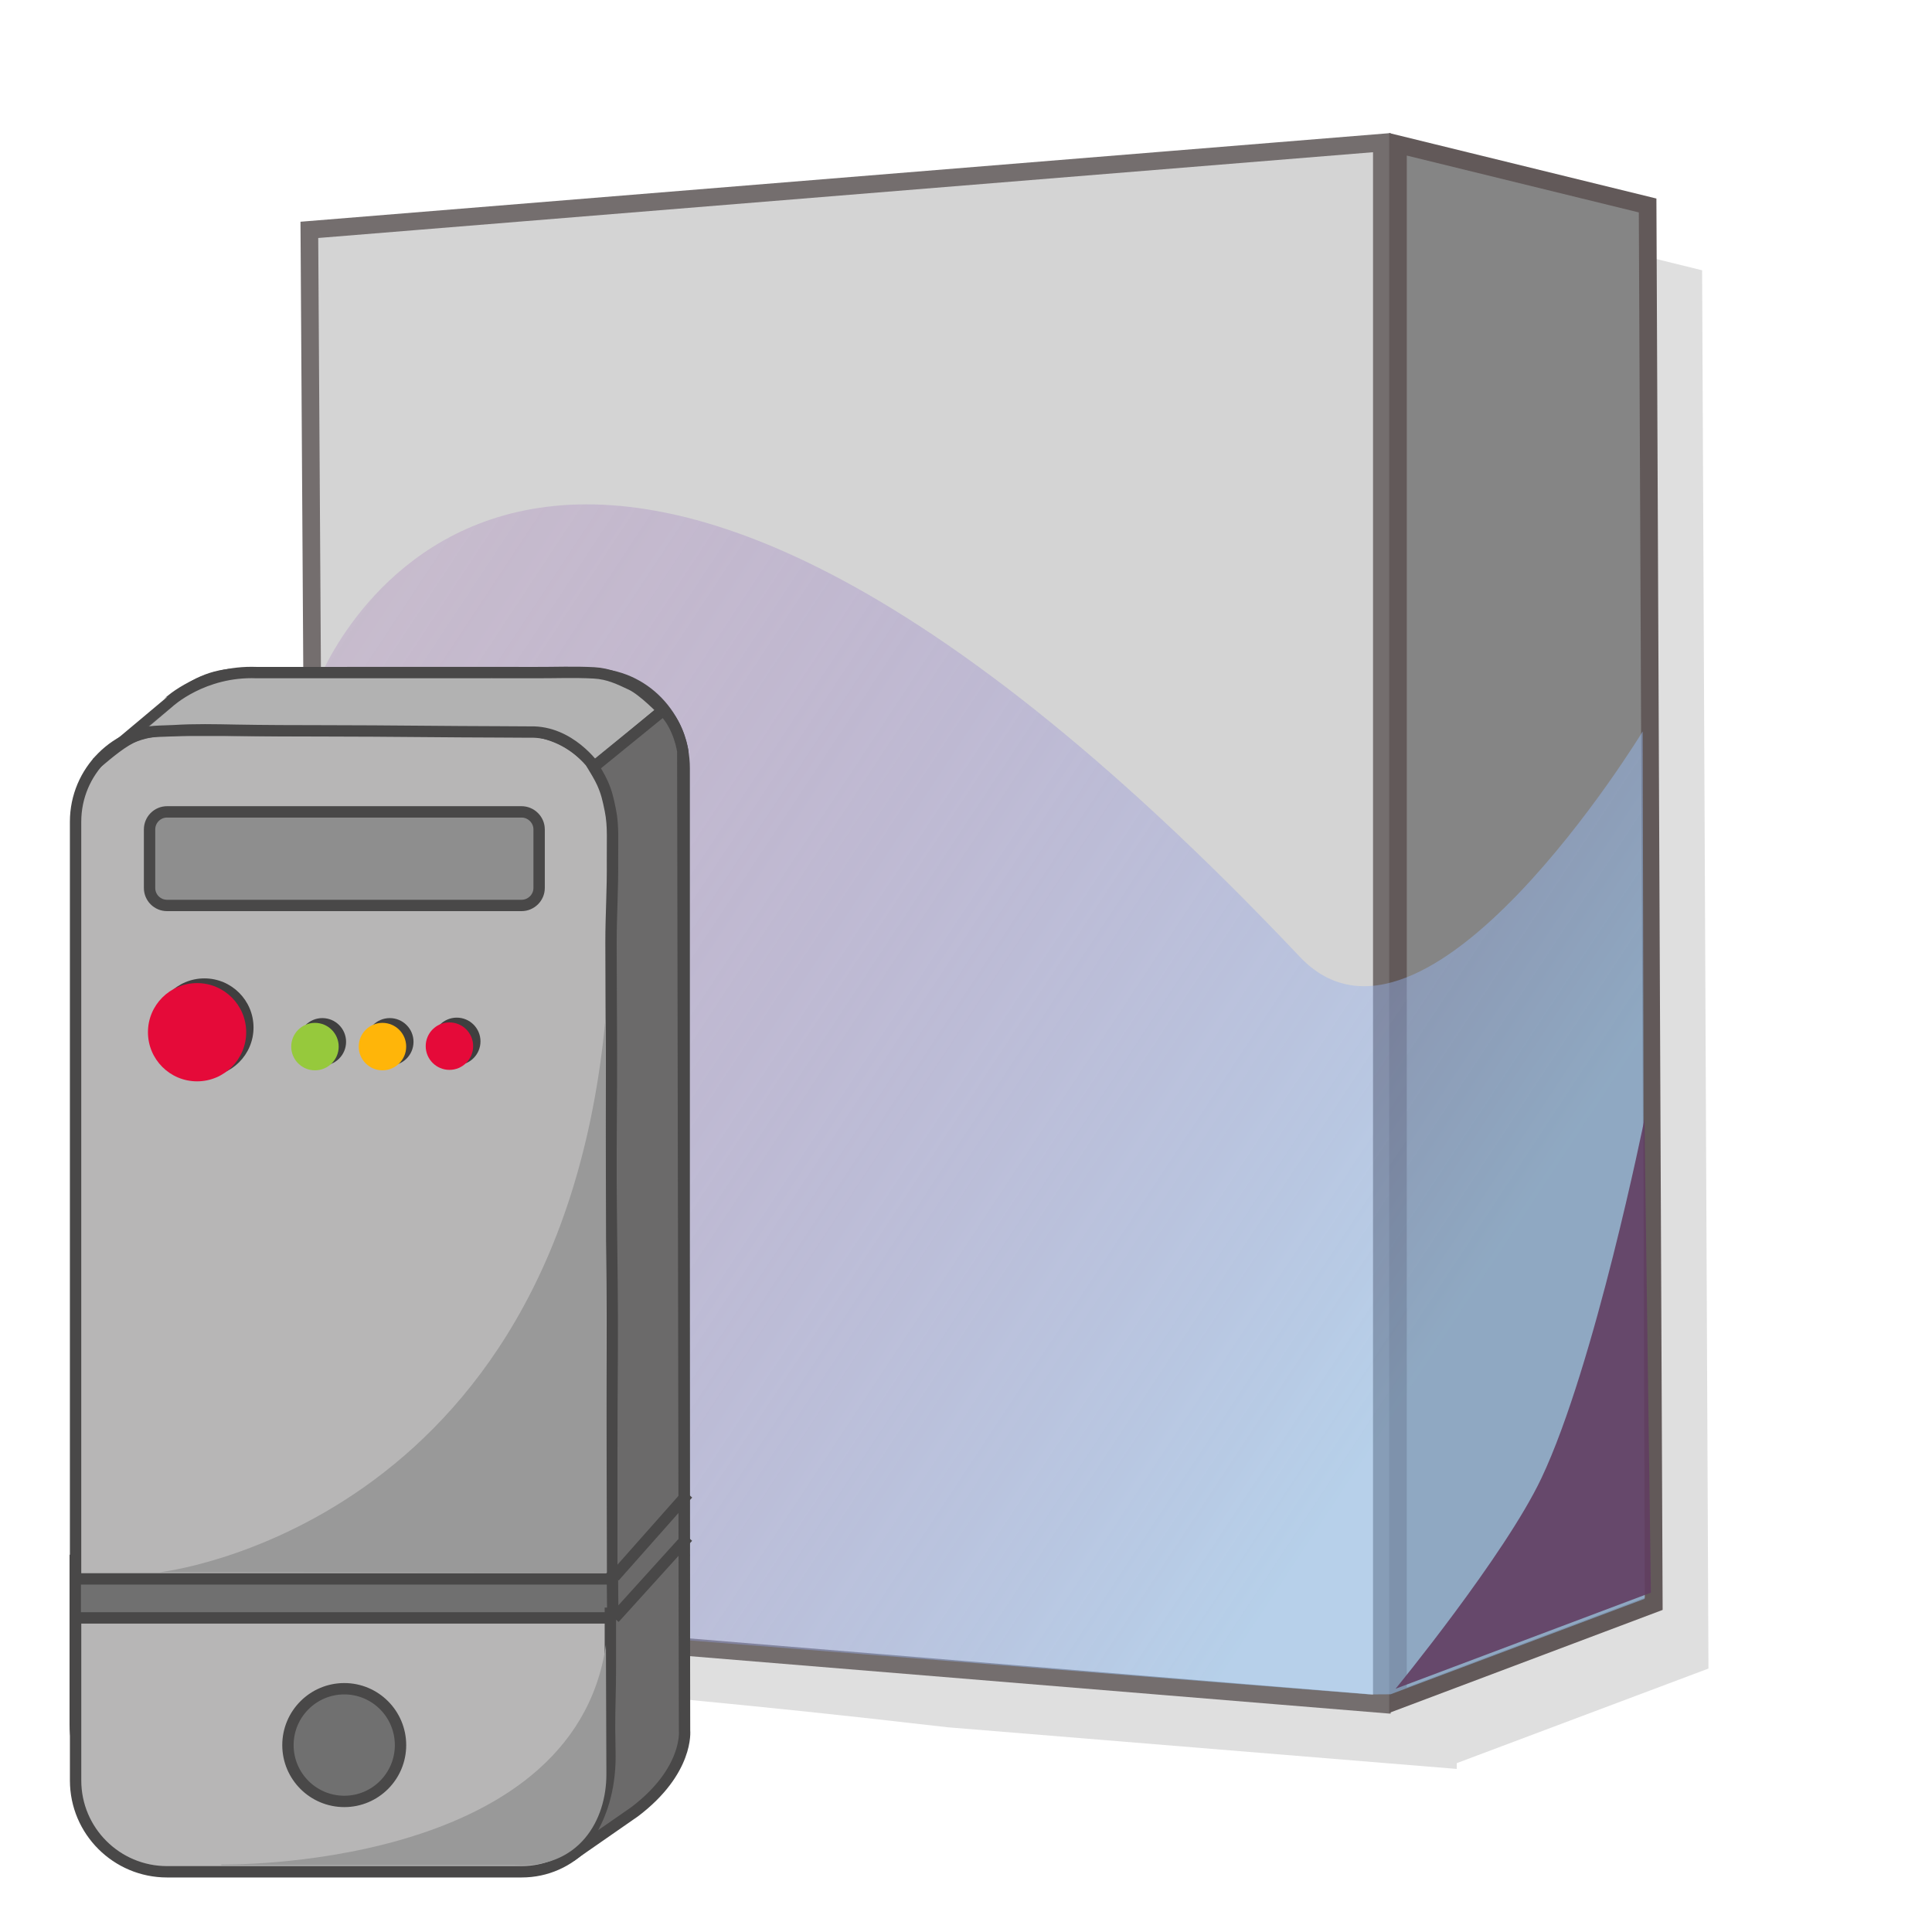 <?xml version="1.0" encoding="UTF-8" standalone="no"?><svg xmlns:rdf="http://www.w3.org/1999/02/22-rdf-syntax-ns#" xmlns="http://www.w3.org/2000/svg" version="1.1" xml:space="preserve" height="219" viewBox="0.003 -0.125 219 219" width="219" enable-background="new 0.003 -0.125 208 181" y="0px" x="0px" xmlns:cc="http://creativecommons.org/ns#" xmlns:dc="http://purl.org/dc/elements/1.1/">		<defs>		<filter id="filter4371" color-interpolation-filters="sRGB">			<feGaussianBlur stdDeviation="1.799"/>		</filter>		<linearGradient id="linearGradient3073" x1="171" gradientUnits="userSpaceOnUse" y1="147.9" gradientTransform="translate(-16.284,17.065)" x2="-15.82" y2="24.64">			<stop stop-color="#9CF" offset="0"/>			<stop stop-color="#800080" stop-opacity="0" offset="1"/>		</linearGradient>	</defs>	<path opacity="0.5" d="m165.1,23.42-121.6,9.875,0.438,69.03c10.33,19.16-1.556,73.2,6.365,87.33,27.92,3.13,30.87,2.971,57.14,6.015l57.69,4.719v-0.656l28.53-10.72-0.719-158.5-27.81-6.844v-0.281z" fill-opacity="0.502" filter="url(#filter4371)" stroke-miterlimit="4" stroke-width="0" fill="#000"/>	<polygon stroke-opacity="0.991" transform="translate(-15.26,16.044)" stroke="#736d6d" points="51.32,167.1,50.76,78.92,50.33,9.887,171.9,0,171.9,177" stroke-miterlimit="4" stroke-dasharray="none" stroke-width="2" fill="#d4d4d4"/>	<polygon transform="matrix(1,0,0,1.002,-13.433,15.241)" stroke="#625959" points="200.9,166.1,171.9,177,171.9,0.989,200.2,7.91" stroke-miterlimit="4" stroke-dasharray="none" stroke-width="2" fill="#858585"/>	<path opacity="0.5" d="m36.04,77.2s23.28-61.84,111.3,31.13c14.22,15.02,38.87-25.55,38.87-25.55l0.216,98.33-28.8,10.82-2.42,0.014-119.2-9.468c0.178-66.78,0.064-96.35-0.007-105.3z" stroke-miterlimit="4" stroke-width="0" fill="url(#linearGradient3073)"/>	<path d="m8.532,178.8v16.56c0,5.714,5.265,10.35,11.75,10.35h45.54c6.486,0,11.74-4.637,11.74-10.35v-18.61h-69.03v1.984z" stroke="#494848" stroke-width="1.288" fill="#707070"/>	<path d="m77.56,86.98c0-5.907-4.637-10.69-10.36-10.69h-40.17c-5.723,0-10.37,4.784-10.37,10.69v88.58h60.9v-88.59z" stroke="#494848" stroke-width="1.288" fill="#8e8e8e"/>	<path d="m8.572,201.7c0,5.713,4.644,10.35,10.37,10.35h40.18c5.724,0,9.888-4.746,10.36-10.35v-18.43h-60.91v18.54zm30.46-10.4c3.517,0,6.372,2.864,6.372,6.391s-2.854,6.382-6.372,6.382c-3.528,0-6.389-2.856-6.389-6.382s2.861-6.391,6.389-6.391z" stroke="#494848" stroke-width="1.288" fill="#b7b6b6"/>	<path d="m69.48,93.02c0-5.724-4.636-10.36-10.36-10.36h-40.18c-5.724,0-10.37,4.635-10.37,10.36v85.83h60.91v-85.83zm-8.366,7.516c0,1.09-0.905,1.976-1.994,1.976h-40.18c-1.096,0-1.983-0.886-1.983-1.976v-6.647c0-1.09,0.887-1.985,1.983-1.985h40.18c1.088,0,1.994,0.895,1.994,1.985v6.647z" stroke="#494848" stroke-width="1.288" fill="#b7b6b6"/>	<path d="m10.92,86.41c0.004-0.001,8.21-6.924,8.21-6.924s3.86-3.615,9.987-3.369c1.115,0,2.229,0,3.343-0.001,2.72-0.004,5.438,0,8.158-0.001,3.427-0.001,6.853-0.004,10.28,0,3.233,0.004,6.464-0.012,9.698,0.002,2.249,0.01,4.501-0.089,6.746,0.032,1.662,0.09,2.88,0.699,4.217,1.326,1.387,0.651,3.573,2.931,3.573,2.931l-7.72,6.433s-2.819-4.105-7.291-3.982c-1.191-0.008-2.381-0.018-3.571-0.021-2.913-0.008-5.825-0.028-8.737-0.054-3.657-0.033-7.314-0.057-10.97-0.061-3.382-0.004-6.767-0.008-10.15-0.071-2.287-0.043-4.561-0.099-6.966,0.049-1.427,0.088-2.95-0.021-4.272,0.527-1.586,0.654-3.208,2.075-4.536,3.184z" stroke="#494848" stroke-width="1.288" fill="#b2b2b2"/>	<path d="m69.19,182.1c0.008,1.845-0.008,4.954,0,6.801,0.011,2.336-0.099,4.467-0.092,6.801,0.003,0.987,0.046,2.276,0.046,3.264,0,7.857-4.412,11.29-4.412,11.29l7.231-5.026c6.128-4.657,5.636-9.19,5.636-9.19l-0.2-111s-0.368-2.818-2.206-4.656l-7.904,6.433s0.73,1.196,1.01,1.839c0.467,1.062,0.624,1.759,0.889,3.063,0.375,1.832,0.224,3.844,0.245,5.698,0.035,3.086-0.171,6.213-0.169,9.298,0.003,4.219,0.035,8.418,0.046,12.64,0.014,4.849-0.067,9.718-0.046,14.57,0.025,5.062,0.122,10.06,0.139,15.12,0.017,4.943-0.059,9.856-0.047,14.8,0.014,4.559-0.014,9.314,0,13.88,0.001,0.243,0.047,0.355,0.047,0.598" stroke="#494848" stroke-width="1.288" fill="#6b6a6a"/>	<line stroke-width="1.288" y2="169.2" y1="178.6" stroke="#494848" x2="77.98" x1="69.65" fill="#353434"/>	<line stroke-width="1.288" y2="174.1" y1="183.3" stroke="#494848" x2="77.98" x1="69.65" fill="#353434"/>	<line stroke-width="1.288" y2="183.5" y1="177.5" stroke="#494848" x2="69.47" x1="69.41" fill="#8e8e8e"/>	<path fill="#999" d="m18.03,178.1s50.77,0.046,50.77,0.046l-0.164-62.78c-5.413,57.84-50.61,62.74-50.61,62.74z"/>	<path fill="#999" d="m25.09,211.3h33.24c7.316,0.446,10.43-5.083,10.41-10.34l-0.053-14.64c-3.69,25.7-43.6,24.9-43.6,24.9z"/>	<circle d="m 62.317,94.175 c 0,4.775 -3.871,8.646 -8.646,8.646 -4.775,0 -8.646,-3.871 -8.646,-8.646 0,-4.775 3.871,-8.646 8.646,-8.646 4.775,0 8.646,3.871 8.646,8.646 z" cx="53.67" cy="94.18" transform="matrix(0.644,0,0,0.644,-11.391,55.695)" r="8.646" fill="#3f3f3f"/>	<circle d="m 102.27,96.622 c 0,2.306 -1.87,4.176 -4.176,4.176 -2.306,0 -4.176,-1.87 -4.176,-4.176 0,-2.306 1.87,-4.176 4.176,-4.176 2.306,0 4.176,1.87 4.176,4.176 z" cx="98.09" cy="96.62" transform="matrix(0.644,0,0,0.644,-11.391,55.695)" r="4.176" fill="#3f3f3f"/>	<circle d="m 90.48,96.7 c 0,2.307 -1.87,4.177 -4.177,4.177 -2.307,0 -4.177,-1.87 -4.177,-4.177 0,-2.307 1.87,-4.177 4.177,-4.177 2.307,0 4.177,1.87 4.177,4.177 z" cx="86.3" cy="96.7" transform="matrix(0.644,0,0,0.644,-11.391,55.695)" r="4.177" fill="#3f3f3f"/>	<circle d="m 78.605,96.7 c 0,2.307 -1.87,4.177 -4.177,4.177 -2.307,0 -4.177,-1.87 -4.177,-4.177 0,-2.307 1.87,-4.177 4.177,-4.177 2.307,0 4.177,1.87 4.177,4.177 z" cx="74.43" cy="96.7" transform="matrix(0.644,0,0,0.644,-11.391,55.695)" r="4.177" fill="#3f3f3f"/>	<circle d="m 61.023,95.012 c 0,4.775 -3.871,8.646 -8.646,8.646 -4.775,0 -8.646,-3.871 -8.646,-8.646 0,-4.775 3.871,-8.646 8.646,-8.646 4.775,0 8.646,3.871 8.646,8.646 z" cx="52.38" cy="95.01" transform="matrix(0.644,0,0,0.644,-11.391,55.695)" r="8.646" fill="#e50a39"/>	<circle d="m 100.976,97.459 c 0,2.306 -1.87,4.176 -4.176,4.176 -2.306,0 -4.176,-1.87 -4.176,-4.176 0,-2.306 1.87,-4.176 4.176,-4.176 2.306,0 4.176,1.87 4.176,4.176 z" cx="96.8" cy="97.46" transform="matrix(0.644,0,0,0.644,-11.391,55.695)" r="4.176" fill="#e50a39"/>	<circle d="m 89.186,97.537 c 0,2.307 -1.87,4.177 -4.177,4.177 -2.307,0 -4.177,-1.87 -4.177,-4.177 0,-2.307 1.87,-4.177 4.177,-4.177 2.307,0 4.177,1.87 4.177,4.177 z" cx="85.01" cy="97.54" transform="matrix(0.644,0,0,0.644,-11.391,55.695)" r="4.177" fill="#ffb509"/>	<circle d="m 77.311,97.537 c 0,2.307 -1.87,4.177 -4.177,4.177 -2.307,0 -4.177,-1.87 -4.177,-4.177 0,-2.307 1.87,-4.177 4.177,-4.177 2.307,0 4.177,1.87 4.177,4.177 z" cx="73.13" cy="97.54" transform="matrix(0.644,0,0,0.644,-11.391,55.695)" r="4.177" fill="#96c93c"/>	<path opacity="0.897" d="m158.2,191.3s12.39-15.12,16.53-23.87c6.045-12.76,11.68-40.7,11.68-40.7l0.728,53.68z" stroke-miterlimit="4" stroke-width="0" fill="#613e61"/></svg>